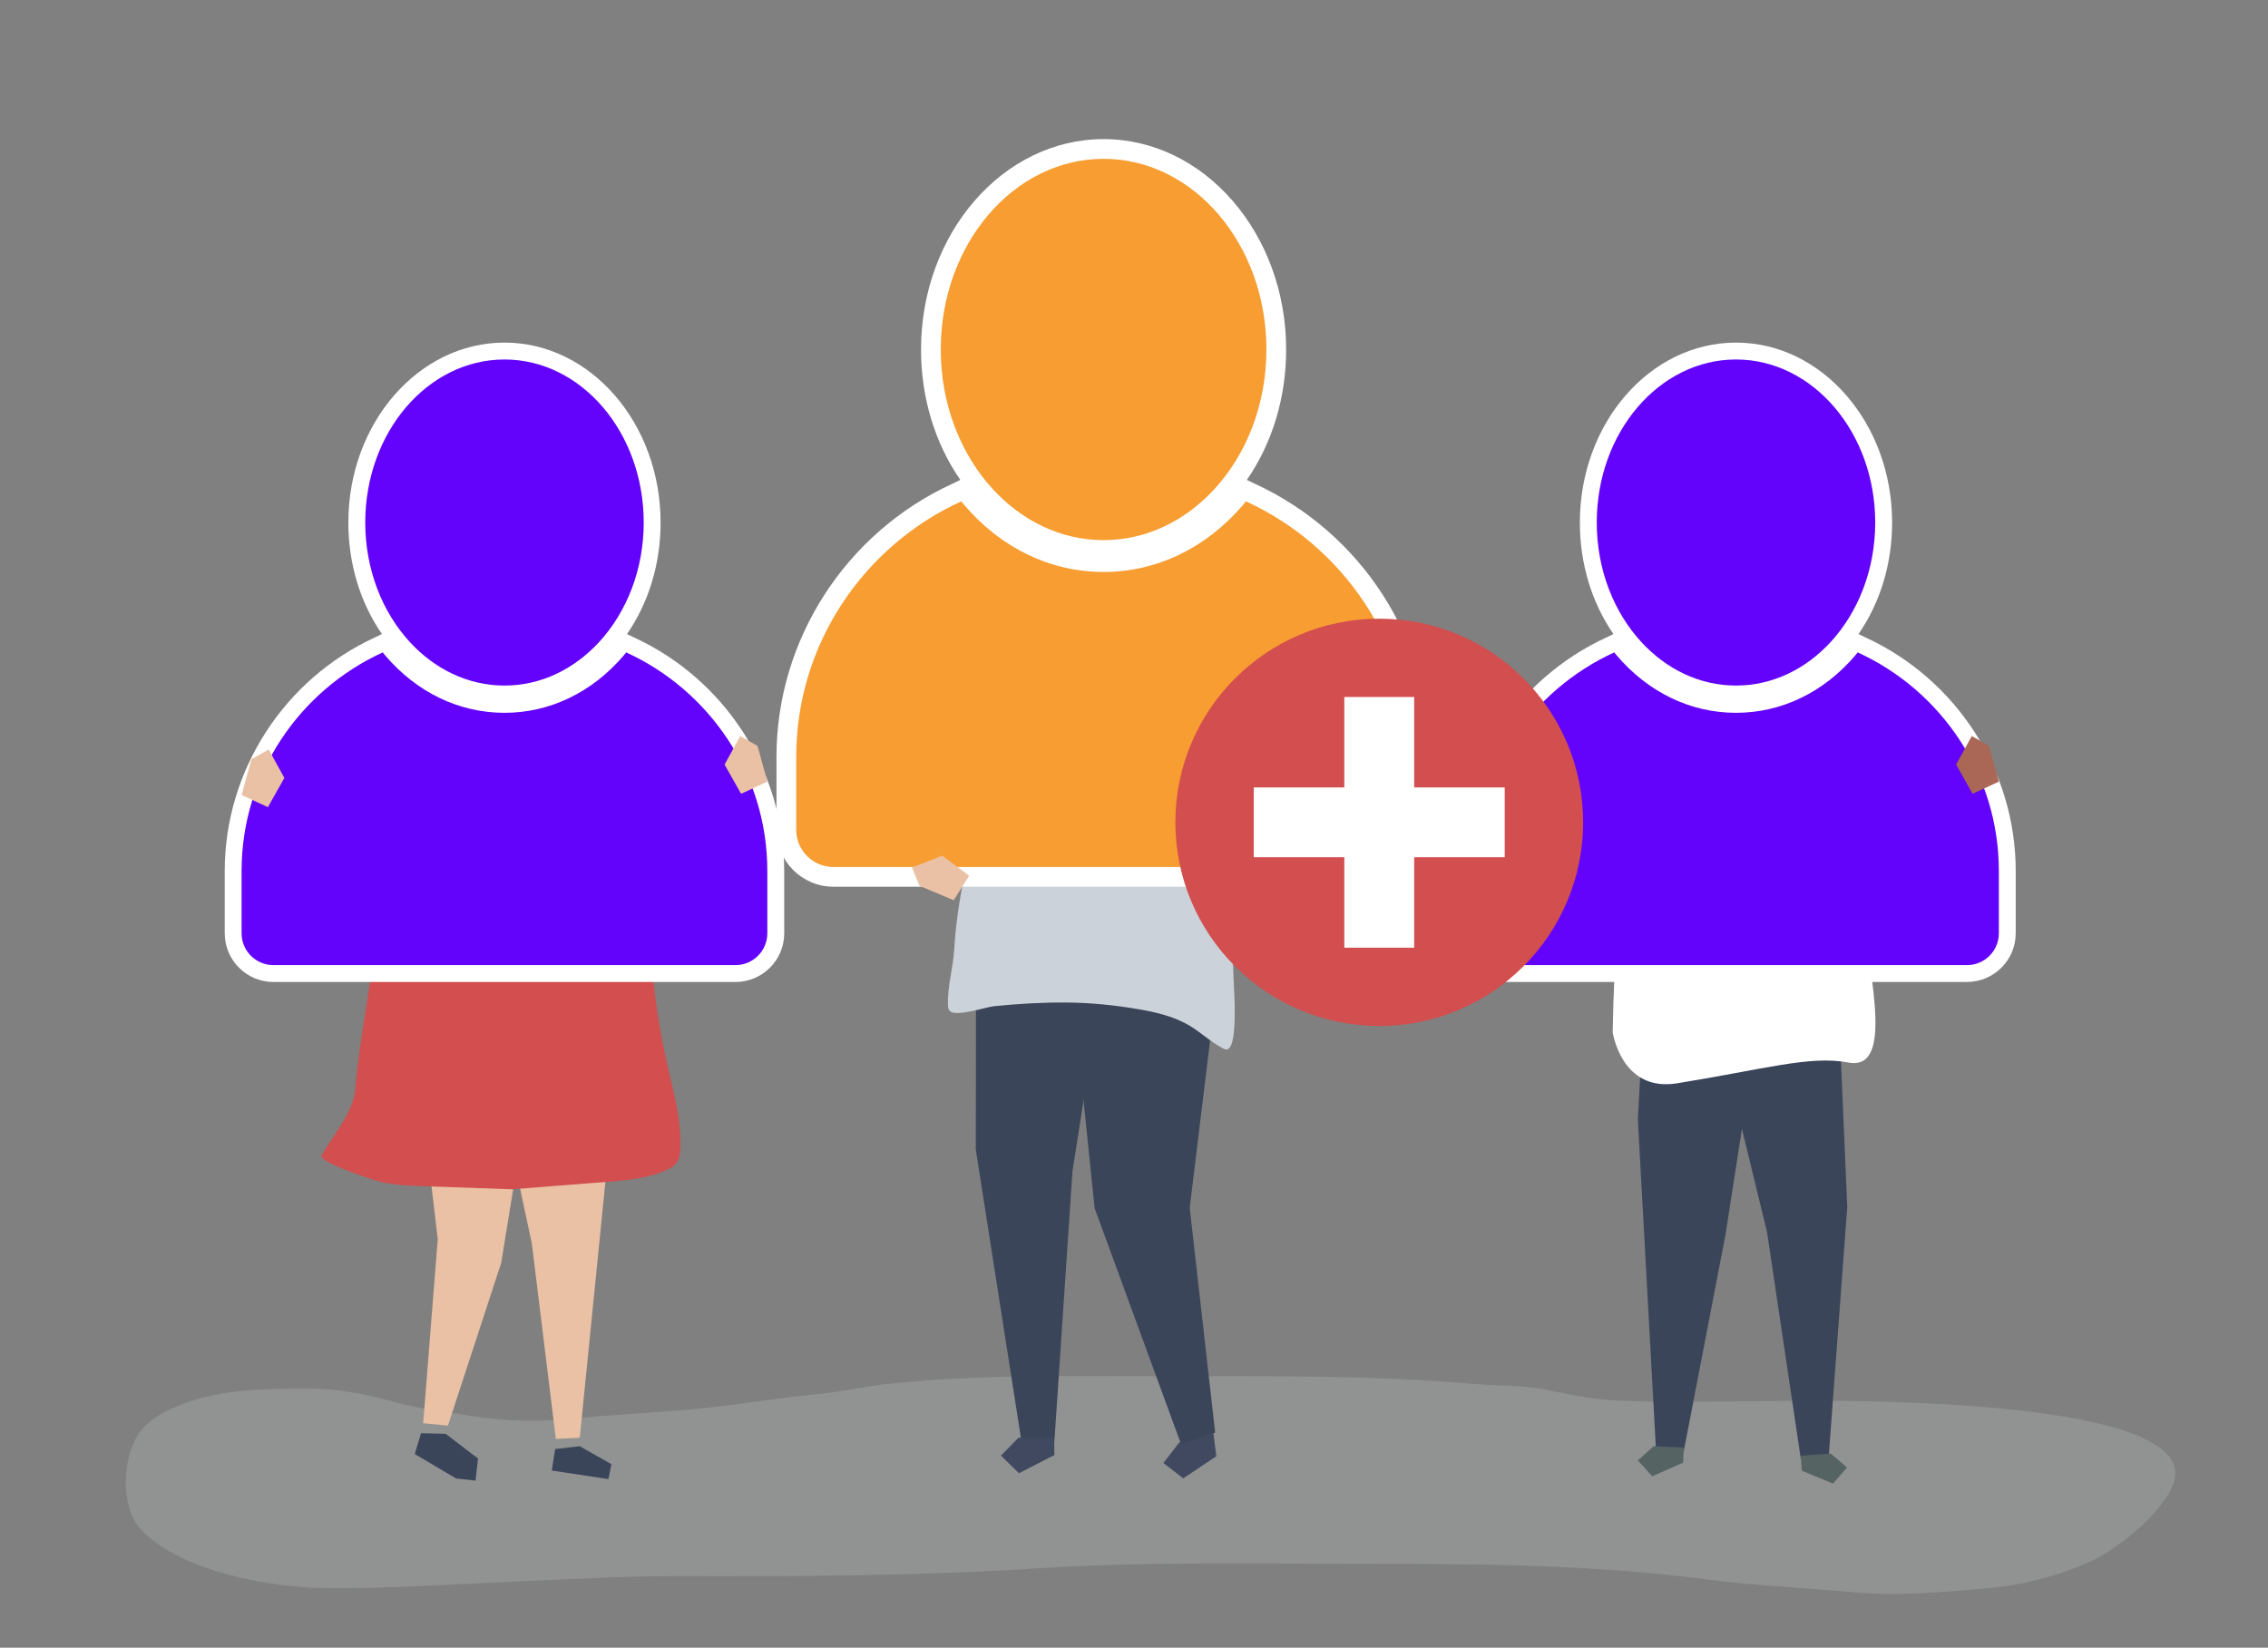 <svg width="300" height="218" viewBox="0 0 300 218" fill="none" xmlns="http://www.w3.org/2000/svg">
<rect x="0" y="0" width="300" height="218" fill="#808080" stroke="none"/>
<g opacity="0.4">
<path opacity="0.4" d="M141.005 182.063C133.066 182.084 125.127 182.27 117.202 183.123C114.213 183.444 111.289 184.153 108.295 184.436C102.314 185.006 96.436 186.068 90.434 186.559C85.598 186.954 80.744 187.186 75.925 187.687C71.406 188.156 66.401 188.049 61.917 187.273C58.598 186.698 55.263 186.373 51.998 185.452C48.346 184.42 44.381 183.681 40.576 183.708C35.152 183.747 29.869 183.752 24.676 185.575C22.855 186.215 20.624 187.267 19.238 188.611C16.069 191.684 15.641 199.355 18.805 202.544C24.134 207.909 35.504 210.016 42.974 210.116C51.158 210.225 59.108 209.637 67.304 209.291C74.918 208.969 82.516 208.511 90.145 208.528C105.725 208.56 121.306 208.528 136.86 207.519C151.473 206.574 166.121 206.898 180.764 206.898C195.78 206.898 210.695 207.013 225.603 208.945C232.099 209.787 238.715 210.081 245.245 210.67C251.092 211.198 256.71 210.659 262.533 210.171C267.423 209.762 272.28 208.547 276.723 206.492C280.238 204.865 286.508 199.813 287.586 195.933C290.607 185.052 244.98 185.313 237.974 185.338C230.135 185.365 222.237 185.616 214.407 185.327C211.113 185.204 207.867 184.583 204.652 183.899C201.45 183.218 198.224 183.392 194.975 183.106C181.432 181.915 167.861 182.09 154.276 182.09C149.853 182.087 145.429 182.049 141.005 182.063Z" fill="#F1F2F2"/>
</g>
<path d="M243.507 140.269L244.347 159.712L241.887 192.774L238.205 193.036L233.735 163.007L227.55 137.599L243.507 140.269Z" fill="#3B455A"/>
<path d="M238.339 194.584L242.46 196.29L244.309 194.162L242.176 192.314L238.197 192.597L238.339 194.584Z" fill="#556362"/>
<path d="M217.454 133.388L216.646 148.084L219.044 191.785L222.728 191.97L228.251 163.309L233.122 131.876L217.454 133.388Z" fill="#3B455A"/>
<path d="M222.63 193.521L218.544 195.314L216.652 193.224L218.744 191.333L222.728 191.532L222.63 193.521Z" fill="#556362"/>
<path d="M238.882 90.091L227.384 88.859C227.384 88.859 220.985 89.543 216.646 104.722C214.23 113.166 213.496 126.473 213.319 136.618C213.592 138.065 215.168 144.403 221.839 143.327C233.296 141.479 239.394 139.634 244.383 140.558C248.632 141.482 248.274 135.634 247.805 131.173L246.112 117.368L238.882 90.091Z" fill="white"/>
<path d="M236.659 75.788C233.76 75.15 230.776 74.578 227.877 75.15C227.242 75.275 226.56 75.496 226.213 76.044C226.08 76.256 226.009 76.502 225.943 76.744C225.213 79.464 224.283 83.494 226.074 86.001C226.415 86.478 226.876 86.859 227.367 87.167C228.027 87.579 228.755 87.859 229.511 88.007C229.355 88.682 229.137 89.344 228.862 89.982C229.524 90.982 232.62 91.102 233.193 90.143C233.225 89.314 233.255 88.483 233.288 87.655C233.664 87.502 234.03 87.317 234.371 87.094C235.693 86.224 236.566 84.903 237.071 83.423C237.622 81.813 238.399 80.284 238.901 78.643C239.083 78.047 239.228 77.363 238.914 76.823C238.579 76.248 237.856 76.052 237.207 75.907C237.027 75.869 236.844 75.829 236.659 75.788Z" fill="#AA6755"/>
<path d="M227.013 77.343C228.444 76.422 230.593 76.027 231.941 76.125C236.013 76.42 237.504 79.409 237.723 83.15C238.843 81.725 240.949 79.935 241.077 78.101C241.181 76.6 240.973 74.553 240.133 73.259C239.345 72.046 237.333 71.381 236.135 70.678C235.006 70.016 233.877 69.354 232.751 68.692C232.516 68.553 232.273 68.414 232.006 68.367C231.69 68.313 231.365 68.394 231.054 68.474C228.387 69.163 225.72 69.852 223.053 70.539C222.54 70.673 221.956 70.863 221.768 71.359C221.653 71.659 221.722 71.994 221.79 72.31C222.093 73.695 222.673 75.109 222.818 76.51C222.982 77.324 223.467 81.496 224.91 81.017C225.333 80.325 225.398 79.472 225.728 78.731C225.968 78.177 226.432 77.717 227.013 77.343Z" fill="#4F4B47"/>
<path d="M227.381 88.859L223.132 90.151L207.608 106.4L206.686 111.755L214.104 123.995L216.109 119.51L212.967 110.463L217.958 106.953L224.61 91.999L227.381 88.859Z" fill="#A9B4B9"/>
<path d="M246.695 84.306C246.412 84.164 246.125 84.025 245.836 83.889C248.719 79.706 250.279 74.572 250.279 69.13C250.279 56.007 241.015 45.328 229.628 45.328C218.242 45.328 208.977 56.004 208.977 69.13C208.977 74.575 210.537 79.709 213.42 83.889C212.973 84.094 212.675 84.243 212.545 84.311C200.441 89.862 192.625 101.991 192.625 115.229V123.478C192.625 127.029 195.515 129.917 199.069 129.917H260.185C263.738 129.917 266.629 127.029 266.629 123.478V115.229C266.632 101.989 258.807 89.854 246.695 84.306Z" fill="white"/>
<path d="M245.73 86.317C245.618 86.453 245.512 86.592 245.397 86.726C241.222 91.617 235.623 94.309 229.628 94.309C223.636 94.309 218.035 91.617 213.859 86.726C213.745 86.592 213.638 86.453 213.526 86.317C202.538 91.334 194.855 102.43 194.855 115.232V123.48C194.855 125.805 196.743 127.691 199.069 127.691H260.185C262.511 127.691 264.398 125.805 264.398 123.48V115.232C264.401 102.43 256.715 91.334 245.73 86.317Z" fill="#6403FC"/>
<path d="M229.628 90.704C234.466 90.704 238.868 88.516 242.155 84.941C245.776 81.001 248.045 75.379 248.045 69.133C248.045 57.219 239.798 47.562 229.628 47.562C219.455 47.562 211.211 57.219 211.211 69.133C211.211 75.379 213.48 81.003 217.102 84.941C220.391 88.516 224.79 90.704 229.628 90.704Z" fill="#6403FC"/>
<path d="M196.159 100.454L198.442 99.154L200.515 102.923L198.335 106.79L194.858 105.182L196.159 100.454Z" fill="#AA6755"/>
<path d="M263.1 98.686L260.817 97.386L258.745 101.152L260.924 105.022L264.401 103.414L263.1 98.686Z" fill="#AA6755"/>
<path d="M70.596 141.833L54.608 135.961L57.903 163.944L55.994 188.087L55.942 188.248L55.983 188.254L55.977 188.305L59.13 188.605L59.133 188.602L59.25 188.616L66.292 167.105L70.017 144.193L70.596 141.833Z" fill="#EAC1A4"/>
<path d="M58.966 189.706L55.696 189.624L54.862 192.382L54.944 192.406L54.922 192.409L60.33 195.611L62.902 195.894L63.229 192.959L62.534 192.45L58.966 189.706Z" fill="#3B455A"/>
<path d="M81.488 142.316L76.688 190.229L73.525 190.374L70.345 164.502L64.833 138.735L81.488 142.316Z" fill="#EAC1A4"/>
<path d="M76.68 191.344L80.872 193.717L80.479 195.693L72.99 194.565L73.429 191.72L76.68 191.344Z" fill="#3B455A"/>
<path d="M88.983 154.349C89.995 153.646 90.016 152.425 90.014 151.202C90.011 148.905 89.596 146.553 89.07 144.321C88.066 140.13 86.929 135.084 86.427 129.655C85.135 115.622 80.7 106.207 80.7 106.207L79.268 102.394C78.984 101.899 78.69 101.408 78.382 100.926C76.595 98.124 73.492 93.361 70.173 92.582C70.105 92.565 70.034 92.549 69.963 92.535C66.472 91.77 62.002 92.127 58.849 93.822C58.252 94.143 57.717 94.571 57.191 94.999C55.65 96.241 54.39 96.915 53.727 98.808C53.149 100.452 53.015 102.247 52.696 103.95C52.05 107.414 51.663 110.916 51.147 114.398C50.179 120.93 49.358 127.481 48.322 134.002C47.79 137.356 47.253 140.719 46.999 144.111C46.775 147.109 44.07 150.153 42.548 152.84C42.019 153.774 49.62 156.197 50.302 156.355C53.455 157.088 56.809 156.9 60.06 156.916C67.184 156.949 74.31 156.728 81.417 156.26C83.779 156.104 86.692 155.652 88.786 154.477C88.857 154.431 88.923 154.39 88.983 154.349Z" fill="#D34E4E"/>
<path d="M66.049 92.146C66.049 92.146 62.037 91.064 61.481 100.111C60.927 109.158 60.003 132.053 58.71 138.332C57.417 144.61 55.475 156.922 55.475 156.922L67.765 157.35L81.81 156.24C81.81 156.24 77.005 147.379 76.266 141.1C75.526 134.822 76.819 111.188 73.677 102.326C70.535 93.465 69.876 92.306 66.049 92.146Z" fill="#D34E4E"/>
<path d="M84.21 112.297L85.135 113.406L88.459 108.79L75.156 94.018L70.165 92.541L72.567 99.005L84.21 112.297Z" fill="#826656"/>
<path d="M73.091 108.474L70.17 106.25L71.067 104.964L73.404 106.043L73.544 105.236L75.813 107.444L75.06 108.91L73.091 108.474Z" fill="#EAC1A4"/>
<path d="M84.529 107.907L84.398 108.193L75.294 106.441L73.953 109.422L85.135 113.406L84.529 107.907Z" fill="#826656"/>
<path d="M71.645 84.979C72.254 86.799 71.373 88.742 70.604 90.405C69.919 91.876 69.682 92.846 71.419 93.244C72.398 93.468 74.133 93.884 74.992 93.138C75.641 92.571 75.275 90.819 74.959 90.124C74.716 89.593 74.078 89.323 73.852 88.786C73.759 88.565 73.746 88.317 73.74 88.077C73.726 87.096 73.863 86.11 74.141 85.17C74.332 84.529 74.588 83.903 74.645 83.238C74.727 82.273 74.046 81.15 73.688 80.265C73.023 78.619 70.702 76.409 68.757 77.701C68.316 77.995 68.056 78.494 67.841 78.979C67.713 79.267 67.59 79.57 67.587 79.889C67.574 81.153 68.727 81.366 69.526 81.968C70.511 82.706 71.258 83.816 71.645 84.979Z" fill="#3B3631"/>
<path d="M67.95 92.086C69.635 91.688 70.953 90.276 71.585 88.666C72.218 87.055 72.251 85.27 72.076 83.548C71.493 77.82 64.364 78.188 61.947 82.578C59.844 86.404 63.049 93.241 67.95 92.086Z" fill="#D5C6AB"/>
<path d="M67.947 91.47C67.92 92.121 67.89 92.775 67.863 93.427C67.857 93.522 67.852 93.628 67.784 93.697C67.707 93.775 67.585 93.775 67.475 93.773C66.944 93.754 66.412 93.737 65.88 93.718C65.615 93.71 65.343 93.697 65.108 93.574C64.598 93.301 64.495 92.612 64.576 92.04C64.658 91.468 64.863 90.892 64.743 90.328C65.842 90.871 66.886 89.647 67.983 90.187L67.947 91.47Z" fill="#D5C6AB"/>
<path d="M65.648 73.618C63.775 74.253 62.575 76.147 60.747 76.902C59.7 77.335 58.459 77.39 57.605 78.134C55.688 79.802 57.229 83.303 55.656 85.298C55.328 85.712 54.886 86.025 54.559 86.44C53.85 87.331 53.757 88.549 53.695 89.685C53.681 89.941 53.678 90.219 53.722 90.478C53.967 93.105 57.783 92.936 59.299 92.77C60.963 92.585 60.409 91.661 60.409 91.661L60.349 91.587C60.191 90.522 60.627 89.383 61.467 88.704C61.778 88.453 62.146 88.252 62.365 87.916C62.858 87.164 62.386 86.17 62.46 85.273C62.752 81.668 68.809 82.439 70.516 79.872C72.611 76.728 69.186 72.419 65.648 73.618Z" fill="#3B3631"/>
<path d="M83.796 84.306C83.512 84.164 83.225 84.025 82.936 83.889C85.819 79.706 87.379 74.572 87.379 69.13C87.379 56.007 78.115 45.328 66.728 45.328C55.342 45.328 46.077 56.004 46.077 69.13C46.077 74.575 47.637 79.709 50.52 83.889C50.073 84.094 49.776 84.243 49.645 84.311C37.544 89.868 29.727 101.997 29.727 115.235V123.483C29.727 127.034 32.618 129.923 36.172 129.923H97.287C100.841 129.923 103.732 127.034 103.732 123.483V115.235C103.732 101.989 95.907 89.854 83.796 84.306Z" fill="white"/>
<path d="M82.83 86.317C82.718 86.453 82.612 86.592 82.497 86.726C78.322 91.617 72.723 94.309 66.728 94.309C60.736 94.309 55.135 91.617 50.959 86.726C50.844 86.592 50.738 86.453 50.626 86.317C39.638 91.334 31.955 102.43 31.955 115.232V123.48C31.955 125.805 33.843 127.691 36.169 127.691H97.284C99.611 127.691 101.498 125.805 101.498 123.48V115.232C101.501 102.43 93.818 91.334 82.83 86.317Z" fill="#6403FC"/>
<path d="M66.731 90.704C71.569 90.704 75.971 88.516 79.257 84.941C82.879 81.001 85.148 75.379 85.148 69.133C85.148 57.219 76.901 47.562 66.731 47.562C56.558 47.562 48.314 57.219 48.314 69.133C48.314 75.379 50.583 81.003 54.205 84.941C57.491 88.516 61.89 90.704 66.731 90.704Z" fill="#6403FC"/>
<path d="M33.259 100.454L35.542 99.154L37.614 102.923L35.438 106.79L31.958 105.182L33.259 100.454Z" fill="#EAC1A4"/>
<path d="M100.203 98.686L97.917 97.386L95.845 101.152L98.024 105.022L101.501 103.414L100.203 98.686Z" fill="#EAC1A4"/>
<path d="M160.59 190.333L160.89 192.666L156.521 195.598L153.886 193.565L155.921 190.933L160.29 188L160.59 190.333Z" fill="#40495F"/>
<path d="M160.737 189.549L157.369 159.802L161.422 126.5L160.511 119.415L142.405 118.729L141.75 130.258L144.791 159.849L156.226 191.069L160.737 189.549Z" fill="#3B455A"/>
<path d="M140.706 85.813L131.596 88.293L121.064 106.94L126.052 111.556L133.075 103.248L140.706 85.813Z" fill="#EBB044"/>
<path d="M129.117 122.061L129.071 152.08L135.117 190.726L139.47 190.682L141.865 154.944L147.464 119.175L129.117 122.061Z" fill="#3B455A"/>
<path d="M139.465 192.516L134.779 194.914L132.404 192.587L134.733 190.21L139.44 190.164L139.465 192.516Z" fill="#40495F"/>
<path d="M163.296 132.271C163.255 130.972 163.181 129.884 163.17 129.497C163.077 126.007 162.766 122.527 162.327 119.061C161.935 115.957 161.441 108.248 160.909 105.16C160.47 102.613 158.94 96.252 157.836 93.89C155.086 88.012 155.935 87.47 143.858 85.726C138.565 84.96 137.316 88.257 132.987 92.048C132.562 92.421 132.584 94.647 132.486 95.236C132.311 96.274 132.126 97.31 131.91 98.342C131.741 99.152 131.556 99.961 131.348 100.762C129.194 109.071 126.717 117.06 126.213 125.674C126.068 128.105 125.321 130.462 125.389 132.915C125.397 133.195 125.419 133.498 125.596 133.718C126.327 134.639 130.361 133.233 131.588 133.113C134.706 132.808 137.886 132.615 141.019 132.637C144.235 132.661 147.464 132.985 150.625 133.53C152.738 133.885 154.896 134.397 156.788 135.383C158.594 136.326 159.895 137.71 161.725 138.686C161.899 138.779 162.087 138.874 162.286 138.847C163.334 138.7 163.383 135.01 163.296 132.271Z" fill="#CCD2D9"/>
<path d="M143.845 87.383C144.453 87.682 145.893 87.791 147.393 87.203C147.695 87.086 147.9 86.794 147.895 86.47C147.884 85.56 147.81 84.649 147.676 83.747C148.803 83.352 150.101 82.758 150.297 81.584C150.36 81.213 150.295 80.834 150.232 80.466C149.967 78.938 149.703 77.409 149.438 75.878C149.345 75.349 149.25 74.804 148.961 74.352C148.456 73.556 147.475 73.21 146.547 73.046C144.177 72.635 141.595 73.147 139.756 74.7C139.268 75.112 138.826 75.611 138.608 76.213C138.275 77.142 138.524 78.167 138.775 79.12C139.006 80.001 139.238 80.881 139.47 81.761C139.737 82.775 140.119 83.925 141.098 84.303C141.616 84.505 142.23 84.445 142.699 84.745C143.525 85.273 143.416 86.502 143.845 87.383Z" fill="#D5C6AB"/>
<path d="M130.775 72.066C130.369 68.27 132.03 64.269 135.155 65.065C137.048 65.547 138.745 66.343 140.648 65.632C142.44 64.964 143.733 65.237 145.604 65.904C147.63 66.626 150.349 66.798 152.182 67.817C152.948 68.242 153.559 68.907 154.034 69.643C155.684 72.188 155.692 75.701 154.055 78.254C153.687 78.826 153.248 79.352 152.787 79.851C151.833 80.886 150.687 82.164 149.373 82.549C149.343 81.374 150.412 77.668 149.509 76.706C148.075 75.177 144.835 75.712 143.056 76.088C141.117 76.499 139.388 77.87 137.465 78.164C133.225 78.81 131.144 75.521 130.775 72.066Z" fill="#3B3631"/>
<path d="M165.933 63.98C165.6 63.814 165.267 63.653 164.929 63.495C168.3 58.604 170.125 52.601 170.125 46.238C170.125 30.891 159.292 18.405 145.977 18.405C132.663 18.405 121.83 30.891 121.83 46.238C121.83 52.603 123.655 58.607 127.026 63.495C126.502 63.735 126.153 63.91 126 63.989C111.848 70.48 102.709 84.663 102.709 100.141V109.788C102.709 113.941 106.091 117.317 110.245 117.317H181.707C185.864 117.317 189.243 113.938 189.243 109.788V100.141C189.246 84.658 180.096 70.469 165.933 63.98Z" fill="white"/>
<path d="M164.804 66.332C164.673 66.49 164.547 66.654 164.416 66.809C159.535 72.526 152.986 75.676 145.977 75.676C138.971 75.676 132.423 72.526 127.538 66.809C127.405 66.654 127.279 66.49 127.151 66.332C114.303 72.196 105.319 85.173 105.319 100.144V109.79C105.319 112.51 107.526 114.712 110.245 114.712H181.707C184.429 114.712 186.633 112.507 186.633 109.79V100.144C186.636 85.173 177.649 72.199 164.804 66.332Z" fill="#F79D31"/>
<path d="M145.977 71.463C151.636 71.463 156.78 68.904 160.626 64.724C164.861 60.119 167.515 53.544 167.515 46.238C167.515 32.307 157.871 21.015 145.977 21.015C134.084 21.015 124.44 32.307 124.44 46.238C124.44 53.541 127.094 60.116 131.329 64.724C135.175 68.904 140.318 71.463 145.977 71.463Z" fill="#F79D31"/>
<path d="M121.631 117.205L120.635 114.774L124.642 113.208L128.198 115.867L126.153 119.104L121.631 117.205Z" fill="#EAC1A4"/>
<path d="M166.38 117.189L167.365 114.756L163.353 113.205L159.805 115.876L161.864 119.107L166.38 117.189Z" fill="#EAC1A4"/>
<path d="M182.441 135.746C197.334 135.746 209.408 123.682 209.408 108.801C209.408 93.92 197.334 81.856 182.441 81.856C167.547 81.856 155.474 93.92 155.474 108.801C155.474 123.682 167.547 135.746 182.441 135.746Z" fill="#D34E4E"/>
<path d="M187.061 92.217H177.821V125.385H187.061V92.217Z" fill="white"/>
<path d="M199.037 113.417V104.185H165.84V113.417H199.037Z" fill="white"/>
</svg>
